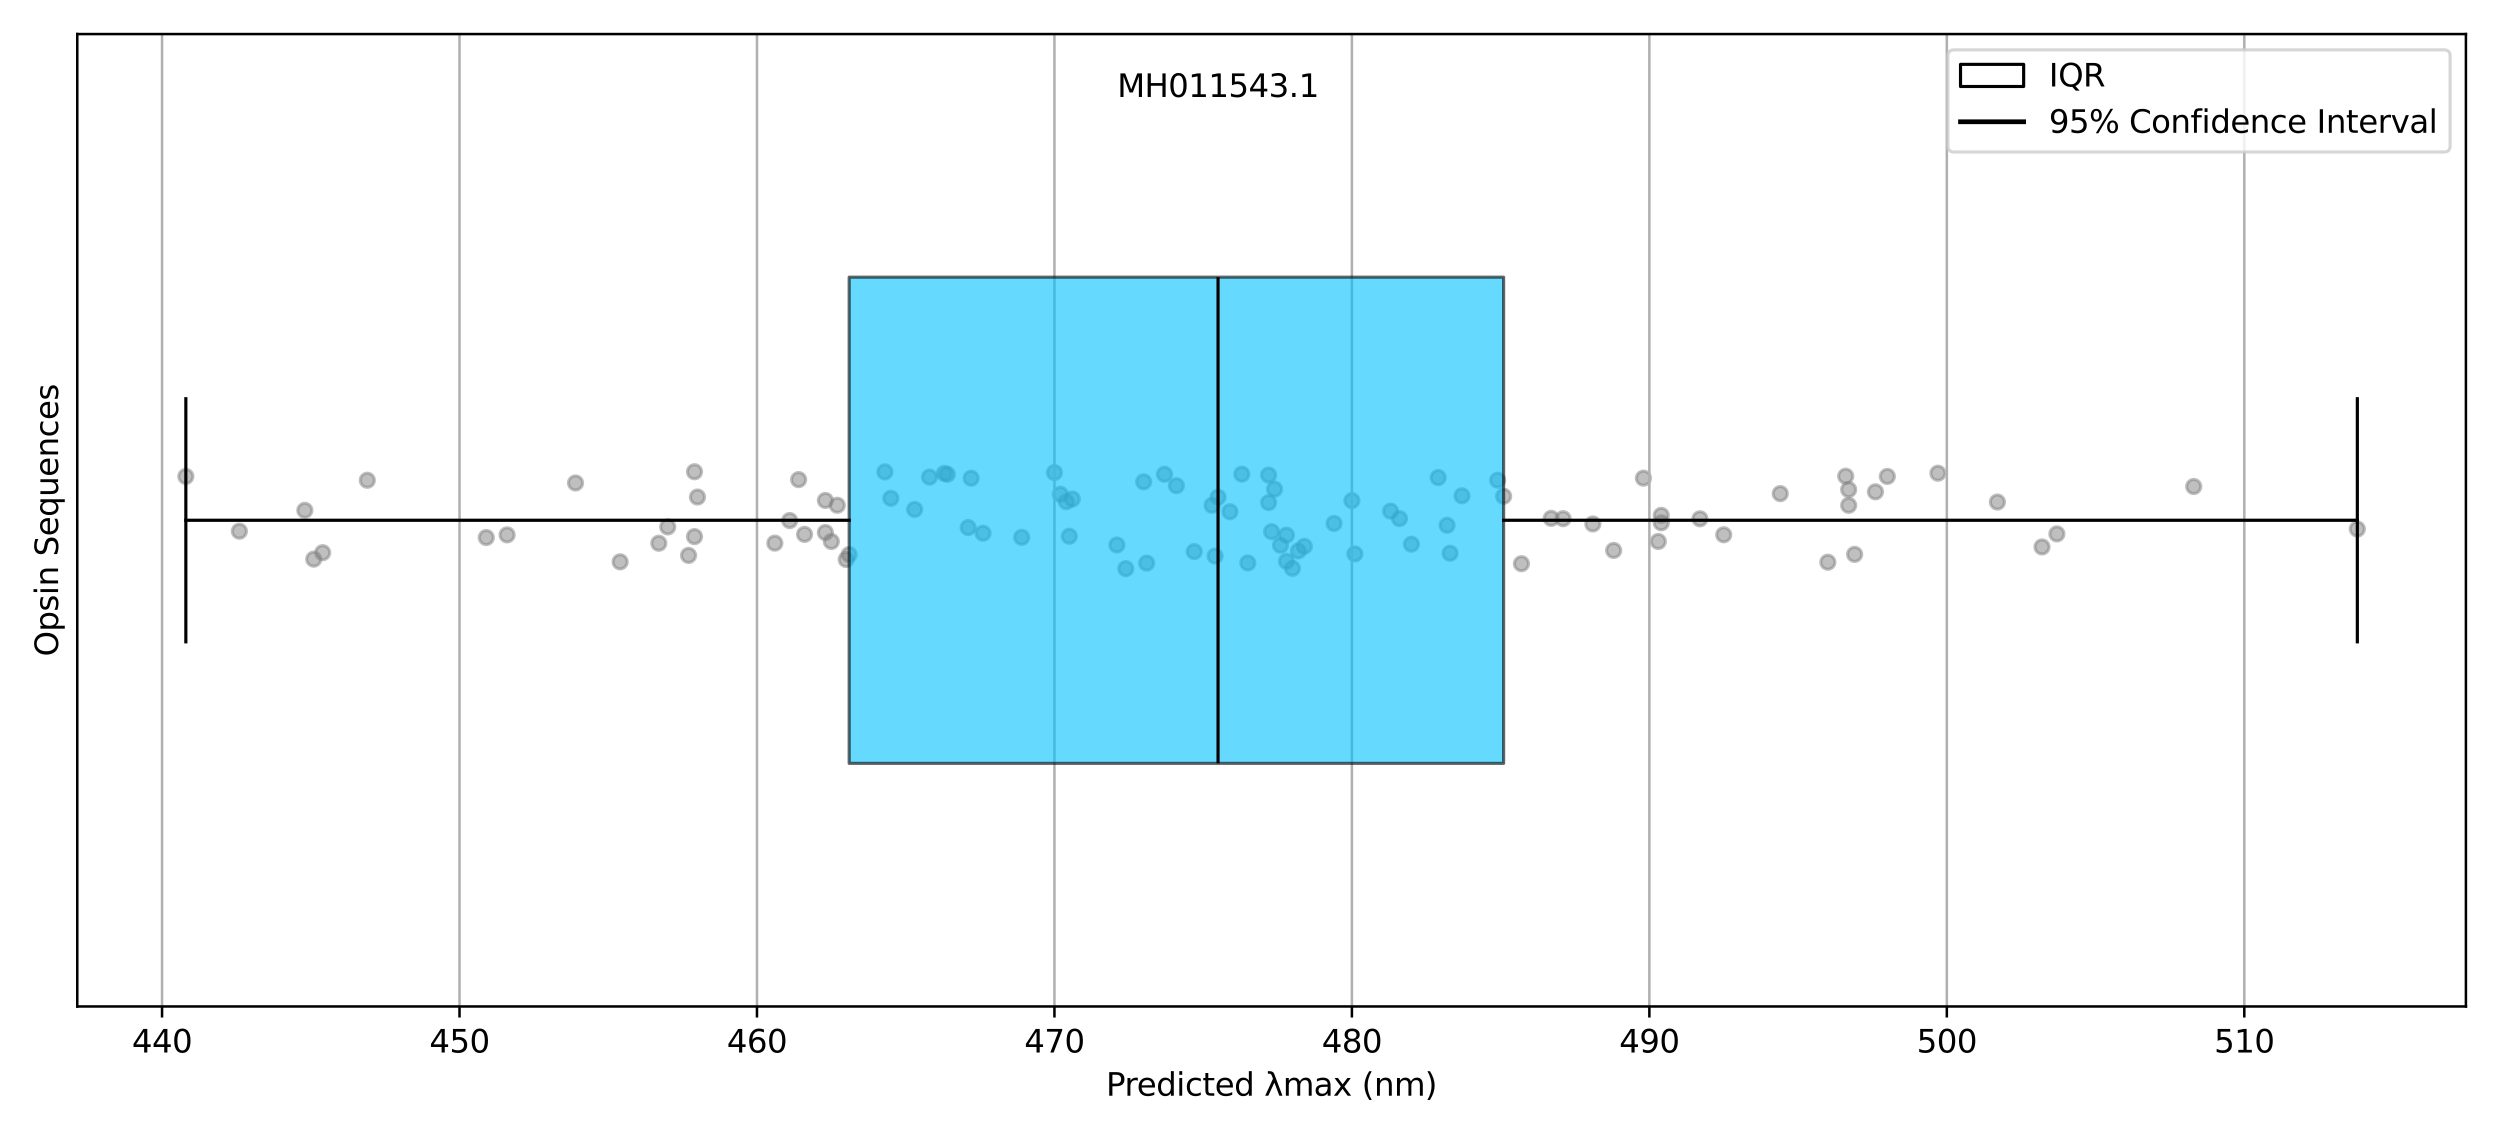 <?xml version="1.0" encoding="utf-8" standalone="no"?>
<!DOCTYPE svg PUBLIC "-//W3C//DTD SVG 1.1//EN"
  "http://www.w3.org/Graphics/SVG/1.1/DTD/svg11.dtd">
<svg xmlns:xlink="http://www.w3.org/1999/xlink" width="792pt" height="360pt" viewBox="0 0 792 360" xmlns="http://www.w3.org/2000/svg" version="1.1">
 <defs>
  <style type="text/css">*{stroke-linejoin: round; stroke-linecap: butt}</style>
 </defs>
 <g id="figure_1">
  <g id="patch_1">
   <path d="M 0 360 
L 792 360 
L 792 0 
L 0 0 
z
" style="fill: #ffffff"/>
  </g>
  <g id="axes_1">
   <g id="patch_2">
    <path d="M 24.478 318.844 
L 781.2 318.844 
L 781.2 10.8 
L 24.478 10.8 
z
" style="fill: #ffffff"/>
   </g>
   <g id="PathCollection_1">
    <defs>
     <path id="ma590e04ac0" d="M 0 2.236 
C 0.593 2.236 1.162 2 1.581 1.581 
C 2 1.162 2.236 0.593 2.236 0 
C 2.236 -0.593 2 -1.162 1.581 -1.581 
C 1.162 -2 0.593 -2.236 0 -2.236 
C -0.593 -2.236 -1.162 -2 -1.581 -1.581 
C -2 -1.162 -2.236 -0.593 -2.236 0 
C -2.236 0.593 -2 1.162 -1.581 1.581 
C -1.162 2 -0.593 2.236 0 2.236 
z
" style="stroke: #808080; stroke-opacity: 0.5"/>
    </defs>
    <g clip-path="url(#p9d8983d398)">
     <use xlink:href="#ma590e04ac0" x="280.331" y="149.494" style="fill: #808080; fill-opacity: 0.5; stroke: #808080; stroke-opacity: 0.5"/>
     <use xlink:href="#ma590e04ac0" x="307.66" y="151.499" style="fill: #808080; fill-opacity: 0.5; stroke: #808080; stroke-opacity: 0.5"/>
     <use xlink:href="#ma590e04ac0" x="263.369" y="171.543" style="fill: #808080; fill-opacity: 0.5; stroke: #808080; stroke-opacity: 0.5"/>
     <use xlink:href="#ma590e04ac0" x="491.422" y="164.208" style="fill: #808080; fill-opacity: 0.5; stroke: #808080; stroke-opacity: 0.5"/>
     <use xlink:href="#ma590e04ac0" x="694.973" y="154.125" style="fill: #808080; fill-opacity: 0.5; stroke: #808080; stroke-opacity: 0.5"/>
     <use xlink:href="#ma590e04ac0" x="196.46" y="177.987" style="fill: #808080; fill-opacity: 0.5; stroke: #808080; stroke-opacity: 0.5"/>
     <use xlink:href="#ma590e04ac0" x="579.062" y="178.11" style="fill: #808080; fill-opacity: 0.5; stroke: #808080; stroke-opacity: 0.5"/>
     <use xlink:href="#ma590e04ac0" x="220.02" y="149.449" style="fill: #808080; fill-opacity: 0.5; stroke: #808080; stroke-opacity: 0.5"/>
     <use xlink:href="#ma590e04ac0" x="334.046" y="149.706" style="fill: #808080; fill-opacity: 0.5; stroke: #808080; stroke-opacity: 0.5"/>
     <use xlink:href="#ma590e04ac0" x="474.459" y="152.131" style="fill: #808080; fill-opacity: 0.5; stroke: #808080; stroke-opacity: 0.5"/>
     <use xlink:href="#ma590e04ac0" x="440.534" y="161.926" style="fill: #808080; fill-opacity: 0.5; stroke: #808080; stroke-opacity: 0.5"/>
     <use xlink:href="#ma590e04ac0" x="563.984" y="156.375" style="fill: #808080; fill-opacity: 0.5; stroke: #808080; stroke-opacity: 0.5"/>
     <use xlink:href="#ma590e04ac0" x="429.225" y="175.477" style="fill: #808080; fill-opacity: 0.5; stroke: #808080; stroke-opacity: 0.5"/>
     <use xlink:href="#ma590e04ac0" x="265.253" y="160.066" style="fill: #808080; fill-opacity: 0.5; stroke: #808080; stroke-opacity: 0.5"/>
     <use xlink:href="#ma590e04ac0" x="651.624" y="169.142" style="fill: #808080; fill-opacity: 0.5; stroke: #808080; stroke-opacity: 0.5"/>
     <use xlink:href="#ma590e04ac0" x="587.543" y="175.618" style="fill: #808080; fill-opacity: 0.5; stroke: #808080; stroke-opacity: 0.5"/>
     <use xlink:href="#ma590e04ac0" x="407.551" y="177.827" style="fill: #808080; fill-opacity: 0.5; stroke: #808080; stroke-opacity: 0.5"/>
     <use xlink:href="#ma590e04ac0" x="268.08" y="177.251" style="fill: #808080; fill-opacity: 0.5; stroke: #808080; stroke-opacity: 0.5"/>
     <use xlink:href="#ma590e04ac0" x="463.151" y="157.072" style="fill: #808080; fill-opacity: 0.5; stroke: #808080; stroke-opacity: 0.5"/>
     <use xlink:href="#ma590e04ac0" x="254.887" y="169.291" style="fill: #808080; fill-opacity: 0.5; stroke: #808080; stroke-opacity: 0.5"/>
     <use xlink:href="#ma590e04ac0" x="401.897" y="150.499" style="fill: #808080; fill-opacity: 0.5; stroke: #808080; stroke-opacity: 0.5"/>
     <use xlink:href="#ma590e04ac0" x="585.659" y="160.083" style="fill: #808080; fill-opacity: 0.5; stroke: #808080; stroke-opacity: 0.5"/>
     <use xlink:href="#ma590e04ac0" x="411.32" y="174.538" style="fill: #808080; fill-opacity: 0.5; stroke: #808080; stroke-opacity: 0.5"/>
     <use xlink:href="#ma590e04ac0" x="218.135" y="175.953" style="fill: #808080; fill-opacity: 0.5; stroke: #808080; stroke-opacity: 0.5"/>
     <use xlink:href="#ma590e04ac0" x="407.551" y="169.549" style="fill: #808080; fill-opacity: 0.5; stroke: #808080; stroke-opacity: 0.5"/>
     <use xlink:href="#ma590e04ac0" x="306.717" y="167.12" style="fill: #808080; fill-opacity: 0.5; stroke: #808080; stroke-opacity: 0.5"/>
     <use xlink:href="#ma590e04ac0" x="160.65" y="169.44" style="fill: #808080; fill-opacity: 0.5; stroke: #808080; stroke-opacity: 0.5"/>
     <use xlink:href="#ma590e04ac0" x="282.216" y="157.854" style="fill: #808080; fill-opacity: 0.5; stroke: #808080; stroke-opacity: 0.5"/>
     <use xlink:href="#ma590e04ac0" x="476.344" y="157.209" style="fill: #808080; fill-opacity: 0.5; stroke: #808080; stroke-opacity: 0.5"/>
     <use xlink:href="#ma590e04ac0" x="261.484" y="168.703" style="fill: #808080; fill-opacity: 0.5; stroke: #808080; stroke-opacity: 0.5"/>
     <use xlink:href="#ma590e04ac0" x="323.68" y="170.226" style="fill: #808080; fill-opacity: 0.5; stroke: #808080; stroke-opacity: 0.5"/>
     <use xlink:href="#ma590e04ac0" x="102.224" y="175.091" style="fill: #808080; fill-opacity: 0.5; stroke: #808080; stroke-opacity: 0.5"/>
     <use xlink:href="#ma590e04ac0" x="402.839" y="168.429" style="fill: #808080; fill-opacity: 0.5; stroke: #808080; stroke-opacity: 0.5"/>
     <use xlink:href="#ma590e04ac0" x="504.615" y="165.988" style="fill: #808080; fill-opacity: 0.5; stroke: #808080; stroke-opacity: 0.5"/>
     <use xlink:href="#ma590e04ac0" x="495.191" y="164.316" style="fill: #808080; fill-opacity: 0.5; stroke: #808080; stroke-opacity: 0.5"/>
     <use xlink:href="#ma590e04ac0" x="385.876" y="157.504" style="fill: #808080; fill-opacity: 0.5; stroke: #808080; stroke-opacity: 0.5"/>
     <use xlink:href="#ma590e04ac0" x="632.777" y="159.045" style="fill: #808080; fill-opacity: 0.5; stroke: #808080; stroke-opacity: 0.5"/>
     <use xlink:href="#ma590e04ac0" x="75.837" y="168.287" style="fill: #808080; fill-opacity: 0.5; stroke: #808080; stroke-opacity: 0.5"/>
     <use xlink:href="#ma590e04ac0" x="594.14" y="155.807" style="fill: #808080; fill-opacity: 0.5; stroke: #808080; stroke-opacity: 0.5"/>
     <use xlink:href="#ma590e04ac0" x="459.381" y="175.269" style="fill: #808080; fill-opacity: 0.5; stroke: #808080; stroke-opacity: 0.5"/>
     <use xlink:href="#ma590e04ac0" x="339.7" y="158.082" style="fill: #808080; fill-opacity: 0.5; stroke: #808080; stroke-opacity: 0.5"/>
     <use xlink:href="#ma590e04ac0" x="250.175" y="164.904" style="fill: #808080; fill-opacity: 0.5; stroke: #808080; stroke-opacity: 0.5"/>
     <use xlink:href="#ma590e04ac0" x="220.02" y="169.997" style="fill: #808080; fill-opacity: 0.5; stroke: #808080; stroke-opacity: 0.5"/>
     <use xlink:href="#ma590e04ac0" x="378.337" y="174.74" style="fill: #808080; fill-opacity: 0.5; stroke: #808080; stroke-opacity: 0.5"/>
     <use xlink:href="#ma590e04ac0" x="383.992" y="160.083" style="fill: #808080; fill-opacity: 0.5; stroke: #808080; stroke-opacity: 0.5"/>
     <use xlink:href="#ma590e04ac0" x="584.716" y="150.855" style="fill: #808080; fill-opacity: 0.5; stroke: #808080; stroke-opacity: 0.5"/>
     <use xlink:href="#ma590e04ac0" x="646.912" y="173.273" style="fill: #808080; fill-opacity: 0.5; stroke: #808080; stroke-opacity: 0.5"/>
     <use xlink:href="#ma590e04ac0" x="300.121" y="150.264" style="fill: #808080; fill-opacity: 0.5; stroke: #808080; stroke-opacity: 0.5"/>
     <use xlink:href="#ma590e04ac0" x="395.3" y="178.336" style="fill: #808080; fill-opacity: 0.5; stroke: #808080; stroke-opacity: 0.5"/>
     <use xlink:href="#ma590e04ac0" x="116.359" y="152.148" style="fill: #808080; fill-opacity: 0.5; stroke: #808080; stroke-opacity: 0.5"/>
     <use xlink:href="#ma590e04ac0" x="455.612" y="151.284" style="fill: #808080; fill-opacity: 0.5; stroke: #808080; stroke-opacity: 0.5"/>
     <use xlink:href="#ma590e04ac0" x="443.361" y="164.287" style="fill: #808080; fill-opacity: 0.5; stroke: #808080; stroke-opacity: 0.5"/>
     <use xlink:href="#ma590e04ac0" x="353.836" y="172.652" style="fill: #808080; fill-opacity: 0.5; stroke: #808080; stroke-opacity: 0.5"/>
     <use xlink:href="#ma590e04ac0" x="481.998" y="178.579" style="fill: #808080; fill-opacity: 0.5; stroke: #808080; stroke-opacity: 0.5"/>
     <use xlink:href="#ma590e04ac0" x="401.897" y="159.214" style="fill: #808080; fill-opacity: 0.5; stroke: #808080; stroke-opacity: 0.5"/>
     <use xlink:href="#ma590e04ac0" x="405.666" y="172.743" style="fill: #808080; fill-opacity: 0.5; stroke: #808080; stroke-opacity: 0.5"/>
     <use xlink:href="#ma590e04ac0" x="538.54" y="164.347" style="fill: #808080; fill-opacity: 0.5; stroke: #808080; stroke-opacity: 0.5"/>
     <use xlink:href="#ma590e04ac0" x="311.429" y="168.923" style="fill: #808080; fill-opacity: 0.5; stroke: #808080; stroke-opacity: 0.5"/>
     <use xlink:href="#ma590e04ac0" x="393.415" y="150.216" style="fill: #808080; fill-opacity: 0.5; stroke: #808080; stroke-opacity: 0.5"/>
     <use xlink:href="#ma590e04ac0" x="182.325" y="153.005" style="fill: #808080; fill-opacity: 0.5; stroke: #808080; stroke-opacity: 0.5"/>
     <use xlink:href="#ma590e04ac0" x="372.683" y="153.859" style="fill: #808080; fill-opacity: 0.5; stroke: #808080; stroke-opacity: 0.5"/>
     <use xlink:href="#ma590e04ac0" x="389.646" y="162.114" style="fill: #808080; fill-opacity: 0.5; stroke: #808080; stroke-opacity: 0.5"/>
     <use xlink:href="#ma590e04ac0" x="526.289" y="163.268" style="fill: #808080; fill-opacity: 0.5; stroke: #808080; stroke-opacity: 0.5"/>
     <use xlink:href="#ma590e04ac0" x="154.054" y="170.295" style="fill: #808080; fill-opacity: 0.5; stroke: #808080; stroke-opacity: 0.5"/>
     <use xlink:href="#ma590e04ac0" x="99.396" y="177.139" style="fill: #808080; fill-opacity: 0.5; stroke: #808080; stroke-opacity: 0.5"/>
     <use xlink:href="#ma590e04ac0" x="356.663" y="180.144" style="fill: #808080; fill-opacity: 0.5; stroke: #808080; stroke-opacity: 0.5"/>
     <use xlink:href="#ma590e04ac0" x="520.635" y="151.483" style="fill: #808080; fill-opacity: 0.5; stroke: #808080; stroke-opacity: 0.5"/>
     <use xlink:href="#ma590e04ac0" x="211.538" y="166.921" style="fill: #808080; fill-opacity: 0.5; stroke: #808080; stroke-opacity: 0.5"/>
     <use xlink:href="#ma590e04ac0" x="58.875" y="150.929" style="fill: #808080; fill-opacity: 0.5; stroke: #808080; stroke-opacity: 0.5"/>
     <use xlink:href="#ma590e04ac0" x="289.755" y="161.389" style="fill: #808080; fill-opacity: 0.5; stroke: #808080; stroke-opacity: 0.5"/>
     <use xlink:href="#ma590e04ac0" x="338.758" y="169.884" style="fill: #808080; fill-opacity: 0.5; stroke: #808080; stroke-opacity: 0.5"/>
     <use xlink:href="#ma590e04ac0" x="362.317" y="152.639" style="fill: #808080; fill-opacity: 0.5; stroke: #808080; stroke-opacity: 0.5"/>
     <use xlink:href="#ma590e04ac0" x="245.464" y="172.064" style="fill: #808080; fill-opacity: 0.5; stroke: #808080; stroke-opacity: 0.5"/>
     <use xlink:href="#ma590e04ac0" x="422.629" y="165.824" style="fill: #808080; fill-opacity: 0.5; stroke: #808080; stroke-opacity: 0.5"/>
     <use xlink:href="#ma590e04ac0" x="96.569" y="161.677" style="fill: #808080; fill-opacity: 0.5; stroke: #808080; stroke-opacity: 0.5"/>
     <use xlink:href="#ma590e04ac0" x="597.909" y="150.928" style="fill: #808080; fill-opacity: 0.5; stroke: #808080; stroke-opacity: 0.5"/>
     <use xlink:href="#ma590e04ac0" x="363.26" y="178.391" style="fill: #808080; fill-opacity: 0.5; stroke: #808080; stroke-opacity: 0.5"/>
     <use xlink:href="#ma590e04ac0" x="746.804" y="167.591" style="fill: #808080; fill-opacity: 0.5; stroke: #808080; stroke-opacity: 0.5"/>
     <use xlink:href="#ma590e04ac0" x="428.283" y="158.592" style="fill: #808080; fill-opacity: 0.5; stroke: #808080; stroke-opacity: 0.5"/>
     <use xlink:href="#ma590e04ac0" x="458.439" y="166.408" style="fill: #808080; fill-opacity: 0.5; stroke: #808080; stroke-opacity: 0.5"/>
     <use xlink:href="#ma590e04ac0" x="526.289" y="165.61" style="fill: #808080; fill-opacity: 0.5; stroke: #808080; stroke-opacity: 0.5"/>
     <use xlink:href="#ma590e04ac0" x="299.179" y="149.964" style="fill: #808080; fill-opacity: 0.5; stroke: #808080; stroke-opacity: 0.5"/>
     <use xlink:href="#ma590e04ac0" x="413.205" y="173.096" style="fill: #808080; fill-opacity: 0.5; stroke: #808080; stroke-opacity: 0.5"/>
     <use xlink:href="#ma590e04ac0" x="511.211" y="174.38" style="fill: #808080; fill-opacity: 0.5; stroke: #808080; stroke-opacity: 0.5"/>
     <use xlink:href="#ma590e04ac0" x="613.93" y="149.919" style="fill: #808080; fill-opacity: 0.5; stroke: #808080; stroke-opacity: 0.5"/>
     <use xlink:href="#ma590e04ac0" x="261.484" y="158.543" style="fill: #808080; fill-opacity: 0.5; stroke: #808080; stroke-opacity: 0.5"/>
     <use xlink:href="#ma590e04ac0" x="208.711" y="172.101" style="fill: #808080; fill-opacity: 0.5; stroke: #808080; stroke-opacity: 0.5"/>
     <use xlink:href="#ma590e04ac0" x="447.13" y="172.4" style="fill: #808080; fill-opacity: 0.5; stroke: #808080; stroke-opacity: 0.5"/>
     <use xlink:href="#ma590e04ac0" x="368.914" y="150.235" style="fill: #808080; fill-opacity: 0.5; stroke: #808080; stroke-opacity: 0.5"/>
     <use xlink:href="#ma590e04ac0" x="335.931" y="156.589" style="fill: #808080; fill-opacity: 0.5; stroke: #808080; stroke-opacity: 0.5"/>
     <use xlink:href="#ma590e04ac0" x="546.079" y="169.414" style="fill: #808080; fill-opacity: 0.5; stroke: #808080; stroke-opacity: 0.5"/>
     <use xlink:href="#ma590e04ac0" x="337.816" y="158.941" style="fill: #808080; fill-opacity: 0.5; stroke: #808080; stroke-opacity: 0.5"/>
     <use xlink:href="#ma590e04ac0" x="403.781" y="154.954" style="fill: #808080; fill-opacity: 0.5; stroke: #808080; stroke-opacity: 0.5"/>
     <use xlink:href="#ma590e04ac0" x="253.002" y="151.939" style="fill: #808080; fill-opacity: 0.5; stroke: #808080; stroke-opacity: 0.5"/>
     <use xlink:href="#ma590e04ac0" x="269.023" y="175.692" style="fill: #808080; fill-opacity: 0.5; stroke: #808080; stroke-opacity: 0.5"/>
     <use xlink:href="#ma590e04ac0" x="525.347" y="171.539" style="fill: #808080; fill-opacity: 0.5; stroke: #808080; stroke-opacity: 0.5"/>
     <use xlink:href="#ma590e04ac0" x="409.436" y="180.054" style="fill: #808080; fill-opacity: 0.5; stroke: #808080; stroke-opacity: 0.5"/>
     <use xlink:href="#ma590e04ac0" x="220.962" y="157.461" style="fill: #808080; fill-opacity: 0.5; stroke: #808080; stroke-opacity: 0.5"/>
     <use xlink:href="#ma590e04ac0" x="585.659" y="155.103" style="fill: #808080; fill-opacity: 0.5; stroke: #808080; stroke-opacity: 0.5"/>
     <use xlink:href="#ma590e04ac0" x="294.467" y="151.151" style="fill: #808080; fill-opacity: 0.5; stroke: #808080; stroke-opacity: 0.5"/>
     <use xlink:href="#ma590e04ac0" x="384.934" y="176.161" style="fill: #808080; fill-opacity: 0.5; stroke: #808080; stroke-opacity: 0.5"/>
    </g>
   </g>
   <g id="matplotlib.axis_1">
    <g id="xtick_1">
     <g id="line2d_1">
      <path d="M 51.336 318.844 
L 51.336 10.8 
" clip-path="url(#p9d8983d398)" style="fill: none; stroke: #b0b0b0; stroke-width: 0.8; stroke-linecap: square"/>
     </g>
     <g id="line2d_2">
      <defs>
       <path id="md3e13b53dc" d="M 0 0 
L 0 3.5 
" style="stroke: #000000; stroke-width: 0.8"/>
      </defs>
      <g>
       <use xlink:href="#md3e13b53dc" x="51.336" y="318.844" style="stroke: #000000; stroke-width: 0.8"/>
      </g>
     </g>
     <g id="text_1">
      <!-- 440 -->
      <g transform="translate(41.792 333.442) scale(0.1 -0.1)">
       <defs>
        <path id="DejaVuSans-34" d="M 2419 4116 
L 825 1625 
L 2419 1625 
L 2419 4116 
z
M 2253 4666 
L 3047 4666 
L 3047 1625 
L 3713 1625 
L 3713 1100 
L 3047 1100 
L 3047 0 
L 2419 0 
L 2419 1100 
L 313 1100 
L 313 1709 
L 2253 4666 
z
" transform="scale(0.016)"/>
        <path id="DejaVuSans-30" d="M 2034 4250 
Q 1547 4250 1301 3770 
Q 1056 3291 1056 2328 
Q 1056 1369 1301 889 
Q 1547 409 2034 409 
Q 2525 409 2770 889 
Q 3016 1369 3016 2328 
Q 3016 3291 2770 3770 
Q 2525 4250 2034 4250 
z
M 2034 4750 
Q 2819 4750 3233 4129 
Q 3647 3509 3647 2328 
Q 3647 1150 3233 529 
Q 2819 -91 2034 -91 
Q 1250 -91 836 529 
Q 422 1150 422 2328 
Q 422 3509 836 4129 
Q 1250 4750 2034 4750 
z
" transform="scale(0.016)"/>
       </defs>
       <use xlink:href="#DejaVuSans-34"/>
       <use xlink:href="#DejaVuSans-34" x="63.623"/>
       <use xlink:href="#DejaVuSans-30" x="127.246"/>
      </g>
     </g>
    </g>
    <g id="xtick_2">
     <g id="line2d_3">
      <path d="M 145.572 318.844 
L 145.572 10.8 
" clip-path="url(#p9d8983d398)" style="fill: none; stroke: #b0b0b0; stroke-width: 0.8; stroke-linecap: square"/>
     </g>
     <g id="line2d_4">
      <g>
       <use xlink:href="#md3e13b53dc" x="145.572" y="318.844" style="stroke: #000000; stroke-width: 0.8"/>
      </g>
     </g>
     <g id="text_2">
      <!-- 450 -->
      <g transform="translate(136.029 333.442) scale(0.1 -0.1)">
       <defs>
        <path id="DejaVuSans-35" d="M 691 4666 
L 3169 4666 
L 3169 4134 
L 1269 4134 
L 1269 2991 
Q 1406 3038 1543 3061 
Q 1681 3084 1819 3084 
Q 2600 3084 3056 2656 
Q 3513 2228 3513 1497 
Q 3513 744 3044 326 
Q 2575 -91 1722 -91 
Q 1428 -91 1123 -41 
Q 819 9 494 109 
L 494 744 
Q 775 591 1075 516 
Q 1375 441 1709 441 
Q 2250 441 2565 725 
Q 2881 1009 2881 1497 
Q 2881 1984 2565 2268 
Q 2250 2553 1709 2553 
Q 1456 2553 1204 2497 
Q 953 2441 691 2322 
L 691 4666 
z
" transform="scale(0.016)"/>
       </defs>
       <use xlink:href="#DejaVuSans-34"/>
       <use xlink:href="#DejaVuSans-35" x="63.623"/>
       <use xlink:href="#DejaVuSans-30" x="127.246"/>
      </g>
     </g>
    </g>
    <g id="xtick_3">
     <g id="line2d_5">
      <path d="M 239.809 318.844 
L 239.809 10.8 
" clip-path="url(#p9d8983d398)" style="fill: none; stroke: #b0b0b0; stroke-width: 0.8; stroke-linecap: square"/>
     </g>
     <g id="line2d_6">
      <g>
       <use xlink:href="#md3e13b53dc" x="239.809" y="318.844" style="stroke: #000000; stroke-width: 0.8"/>
      </g>
     </g>
     <g id="text_3">
      <!-- 460 -->
      <g transform="translate(230.266 333.442) scale(0.1 -0.1)">
       <defs>
        <path id="DejaVuSans-36" d="M 2113 2584 
Q 1688 2584 1439 2293 
Q 1191 2003 1191 1497 
Q 1191 994 1439 701 
Q 1688 409 2113 409 
Q 2538 409 2786 701 
Q 3034 994 3034 1497 
Q 3034 2003 2786 2293 
Q 2538 2584 2113 2584 
z
M 3366 4563 
L 3366 3988 
Q 3128 4100 2886 4159 
Q 2644 4219 2406 4219 
Q 1781 4219 1451 3797 
Q 1122 3375 1075 2522 
Q 1259 2794 1537 2939 
Q 1816 3084 2150 3084 
Q 2853 3084 3261 2657 
Q 3669 2231 3669 1497 
Q 3669 778 3244 343 
Q 2819 -91 2113 -91 
Q 1303 -91 875 529 
Q 447 1150 447 2328 
Q 447 3434 972 4092 
Q 1497 4750 2381 4750 
Q 2619 4750 2861 4703 
Q 3103 4656 3366 4563 
z
" transform="scale(0.016)"/>
       </defs>
       <use xlink:href="#DejaVuSans-34"/>
       <use xlink:href="#DejaVuSans-36" x="63.623"/>
       <use xlink:href="#DejaVuSans-30" x="127.246"/>
      </g>
     </g>
    </g>
    <g id="xtick_4">
     <g id="line2d_7">
      <path d="M 334.046 318.844 
L 334.046 10.8 
" clip-path="url(#p9d8983d398)" style="fill: none; stroke: #b0b0b0; stroke-width: 0.8; stroke-linecap: square"/>
     </g>
     <g id="line2d_8">
      <g>
       <use xlink:href="#md3e13b53dc" x="334.046" y="318.844" style="stroke: #000000; stroke-width: 0.8"/>
      </g>
     </g>
     <g id="text_4">
      <!-- 470 -->
      <g transform="translate(324.502 333.442) scale(0.1 -0.1)">
       <defs>
        <path id="DejaVuSans-37" d="M 525 4666 
L 3525 4666 
L 3525 4397 
L 1831 0 
L 1172 0 
L 2766 4134 
L 525 4134 
L 525 4666 
z
" transform="scale(0.016)"/>
       </defs>
       <use xlink:href="#DejaVuSans-34"/>
       <use xlink:href="#DejaVuSans-37" x="63.623"/>
       <use xlink:href="#DejaVuSans-30" x="127.246"/>
      </g>
     </g>
    </g>
    <g id="xtick_5">
     <g id="line2d_9">
      <path d="M 428.283 318.844 
L 428.283 10.8 
" clip-path="url(#p9d8983d398)" style="fill: none; stroke: #b0b0b0; stroke-width: 0.8; stroke-linecap: square"/>
     </g>
     <g id="line2d_10">
      <g>
       <use xlink:href="#md3e13b53dc" x="428.283" y="318.844" style="stroke: #000000; stroke-width: 0.8"/>
      </g>
     </g>
     <g id="text_5">
      <!-- 480 -->
      <g transform="translate(418.739 333.442) scale(0.1 -0.1)">
       <defs>
        <path id="DejaVuSans-38" d="M 2034 2216 
Q 1584 2216 1326 1975 
Q 1069 1734 1069 1313 
Q 1069 891 1326 650 
Q 1584 409 2034 409 
Q 2484 409 2743 651 
Q 3003 894 3003 1313 
Q 3003 1734 2745 1975 
Q 2488 2216 2034 2216 
z
M 1403 2484 
Q 997 2584 770 2862 
Q 544 3141 544 3541 
Q 544 4100 942 4425 
Q 1341 4750 2034 4750 
Q 2731 4750 3128 4425 
Q 3525 4100 3525 3541 
Q 3525 3141 3298 2862 
Q 3072 2584 2669 2484 
Q 3125 2378 3379 2068 
Q 3634 1759 3634 1313 
Q 3634 634 3220 271 
Q 2806 -91 2034 -91 
Q 1263 -91 848 271 
Q 434 634 434 1313 
Q 434 1759 690 2068 
Q 947 2378 1403 2484 
z
M 1172 3481 
Q 1172 3119 1398 2916 
Q 1625 2713 2034 2713 
Q 2441 2713 2670 2916 
Q 2900 3119 2900 3481 
Q 2900 3844 2670 4047 
Q 2441 4250 2034 4250 
Q 1625 4250 1398 4047 
Q 1172 3844 1172 3481 
z
" transform="scale(0.016)"/>
       </defs>
       <use xlink:href="#DejaVuSans-34"/>
       <use xlink:href="#DejaVuSans-38" x="63.623"/>
       <use xlink:href="#DejaVuSans-30" x="127.246"/>
      </g>
     </g>
    </g>
    <g id="xtick_6">
     <g id="line2d_11">
      <path d="M 522.52 318.844 
L 522.52 10.8 
" clip-path="url(#p9d8983d398)" style="fill: none; stroke: #b0b0b0; stroke-width: 0.8; stroke-linecap: square"/>
     </g>
     <g id="line2d_12">
      <g>
       <use xlink:href="#md3e13b53dc" x="522.52" y="318.844" style="stroke: #000000; stroke-width: 0.8"/>
      </g>
     </g>
     <g id="text_6">
      <!-- 490 -->
      <g transform="translate(512.976 333.442) scale(0.1 -0.1)">
       <defs>
        <path id="DejaVuSans-39" d="M 703 97 
L 703 672 
Q 941 559 1184 500 
Q 1428 441 1663 441 
Q 2288 441 2617 861 
Q 2947 1281 2994 2138 
Q 2813 1869 2534 1725 
Q 2256 1581 1919 1581 
Q 1219 1581 811 2004 
Q 403 2428 403 3163 
Q 403 3881 828 4315 
Q 1253 4750 1959 4750 
Q 2769 4750 3195 4129 
Q 3622 3509 3622 2328 
Q 3622 1225 3098 567 
Q 2575 -91 1691 -91 
Q 1453 -91 1209 -44 
Q 966 3 703 97 
z
M 1959 2075 
Q 2384 2075 2632 2365 
Q 2881 2656 2881 3163 
Q 2881 3666 2632 3958 
Q 2384 4250 1959 4250 
Q 1534 4250 1286 3958 
Q 1038 3666 1038 3163 
Q 1038 2656 1286 2365 
Q 1534 2075 1959 2075 
z
" transform="scale(0.016)"/>
       </defs>
       <use xlink:href="#DejaVuSans-34"/>
       <use xlink:href="#DejaVuSans-39" x="63.623"/>
       <use xlink:href="#DejaVuSans-30" x="127.246"/>
      </g>
     </g>
    </g>
    <g id="xtick_7">
     <g id="line2d_13">
      <path d="M 616.757 318.844 
L 616.757 10.8 
" clip-path="url(#p9d8983d398)" style="fill: none; stroke: #b0b0b0; stroke-width: 0.8; stroke-linecap: square"/>
     </g>
     <g id="line2d_14">
      <g>
       <use xlink:href="#md3e13b53dc" x="616.757" y="318.844" style="stroke: #000000; stroke-width: 0.8"/>
      </g>
     </g>
     <g id="text_7">
      <!-- 500 -->
      <g transform="translate(607.213 333.442) scale(0.1 -0.1)">
       <use xlink:href="#DejaVuSans-35"/>
       <use xlink:href="#DejaVuSans-30" x="63.623"/>
       <use xlink:href="#DejaVuSans-30" x="127.246"/>
      </g>
     </g>
    </g>
    <g id="xtick_8">
     <g id="line2d_15">
      <path d="M 710.994 318.844 
L 710.994 10.8 
" clip-path="url(#p9d8983d398)" style="fill: none; stroke: #b0b0b0; stroke-width: 0.8; stroke-linecap: square"/>
     </g>
     <g id="line2d_16">
      <g>
       <use xlink:href="#md3e13b53dc" x="710.994" y="318.844" style="stroke: #000000; stroke-width: 0.8"/>
      </g>
     </g>
     <g id="text_8">
      <!-- 510 -->
      <g transform="translate(701.45 333.442) scale(0.1 -0.1)">
       <defs>
        <path id="DejaVuSans-31" d="M 794 531 
L 1825 531 
L 1825 4091 
L 703 3866 
L 703 4441 
L 1819 4666 
L 2450 4666 
L 2450 531 
L 3481 531 
L 3481 0 
L 794 0 
L 794 531 
z
" transform="scale(0.016)"/>
       </defs>
       <use xlink:href="#DejaVuSans-35"/>
       <use xlink:href="#DejaVuSans-31" x="63.623"/>
       <use xlink:href="#DejaVuSans-30" x="127.246"/>
      </g>
     </g>
    </g>
    <g id="text_9">
     <!-- Predicted λmax (nm) -->
     <g transform="translate(350.397 347.12) scale(0.1 -0.1)">
      <defs>
       <path id="DejaVuSans-50" d="M 1259 4147 
L 1259 2394 
L 2053 2394 
Q 2494 2394 2734 2622 
Q 2975 2850 2975 3272 
Q 2975 3691 2734 3919 
Q 2494 4147 2053 4147 
L 1259 4147 
z
M 628 4666 
L 2053 4666 
Q 2838 4666 3239 4311 
Q 3641 3956 3641 3272 
Q 3641 2581 3239 2228 
Q 2838 1875 2053 1875 
L 1259 1875 
L 1259 0 
L 628 0 
L 628 4666 
z
" transform="scale(0.016)"/>
       <path id="DejaVuSans-72" d="M 2631 2963 
Q 2534 3019 2420 3045 
Q 2306 3072 2169 3072 
Q 1681 3072 1420 2755 
Q 1159 2438 1159 1844 
L 1159 0 
L 581 0 
L 581 3500 
L 1159 3500 
L 1159 2956 
Q 1341 3275 1631 3429 
Q 1922 3584 2338 3584 
Q 2397 3584 2469 3576 
Q 2541 3569 2628 3553 
L 2631 2963 
z
" transform="scale(0.016)"/>
       <path id="DejaVuSans-65" d="M 3597 1894 
L 3597 1613 
L 953 1613 
Q 991 1019 1311 708 
Q 1631 397 2203 397 
Q 2534 397 2845 478 
Q 3156 559 3463 722 
L 3463 178 
Q 3153 47 2828 -22 
Q 2503 -91 2169 -91 
Q 1331 -91 842 396 
Q 353 884 353 1716 
Q 353 2575 817 3079 
Q 1281 3584 2069 3584 
Q 2775 3584 3186 3129 
Q 3597 2675 3597 1894 
z
M 3022 2063 
Q 3016 2534 2758 2815 
Q 2500 3097 2075 3097 
Q 1594 3097 1305 2825 
Q 1016 2553 972 2059 
L 3022 2063 
z
" transform="scale(0.016)"/>
       <path id="DejaVuSans-64" d="M 2906 2969 
L 2906 4863 
L 3481 4863 
L 3481 0 
L 2906 0 
L 2906 525 
Q 2725 213 2448 61 
Q 2172 -91 1784 -91 
Q 1150 -91 751 415 
Q 353 922 353 1747 
Q 353 2572 751 3078 
Q 1150 3584 1784 3584 
Q 2172 3584 2448 3432 
Q 2725 3281 2906 2969 
z
M 947 1747 
Q 947 1113 1208 752 
Q 1469 391 1925 391 
Q 2381 391 2643 752 
Q 2906 1113 2906 1747 
Q 2906 2381 2643 2742 
Q 2381 3103 1925 3103 
Q 1469 3103 1208 2742 
Q 947 2381 947 1747 
z
" transform="scale(0.016)"/>
       <path id="DejaVuSans-69" d="M 603 3500 
L 1178 3500 
L 1178 0 
L 603 0 
L 603 3500 
z
M 603 4863 
L 1178 4863 
L 1178 4134 
L 603 4134 
L 603 4863 
z
" transform="scale(0.016)"/>
       <path id="DejaVuSans-63" d="M 3122 3366 
L 3122 2828 
Q 2878 2963 2633 3030 
Q 2388 3097 2138 3097 
Q 1578 3097 1268 2742 
Q 959 2388 959 1747 
Q 959 1106 1268 751 
Q 1578 397 2138 397 
Q 2388 397 2633 464 
Q 2878 531 3122 666 
L 3122 134 
Q 2881 22 2623 -34 
Q 2366 -91 2075 -91 
Q 1284 -91 818 406 
Q 353 903 353 1747 
Q 353 2603 823 3093 
Q 1294 3584 2113 3584 
Q 2378 3584 2631 3529 
Q 2884 3475 3122 3366 
z
" transform="scale(0.016)"/>
       <path id="DejaVuSans-74" d="M 1172 4494 
L 1172 3500 
L 2356 3500 
L 2356 3053 
L 1172 3053 
L 1172 1153 
Q 1172 725 1289 603 
Q 1406 481 1766 481 
L 2356 481 
L 2356 0 
L 1766 0 
Q 1100 0 847 248 
Q 594 497 594 1153 
L 594 3053 
L 172 3053 
L 172 3500 
L 594 3500 
L 594 4494 
L 1172 4494 
z
" transform="scale(0.016)"/>
       <path id="DejaVuSans-20" transform="scale(0.016)"/>
       <path id="DejaVuSans-3bb" d="M 1981 4316 
L 3597 0 
L 2988 0 
L 2006 2588 
L 800 0 
L 191 0 
L 1725 3356 
L 1494 3975 
Q 1347 4369 1013 4369 
L 713 4369 
L 713 4863 
L 1078 4856 
Q 1784 4847 1981 4316 
z
" transform="scale(0.016)"/>
       <path id="DejaVuSans-6d" d="M 3328 2828 
Q 3544 3216 3844 3400 
Q 4144 3584 4550 3584 
Q 5097 3584 5394 3201 
Q 5691 2819 5691 2113 
L 5691 0 
L 5113 0 
L 5113 2094 
Q 5113 2597 4934 2840 
Q 4756 3084 4391 3084 
Q 3944 3084 3684 2787 
Q 3425 2491 3425 1978 
L 3425 0 
L 2847 0 
L 2847 2094 
Q 2847 2600 2669 2842 
Q 2491 3084 2119 3084 
Q 1678 3084 1418 2786 
Q 1159 2488 1159 1978 
L 1159 0 
L 581 0 
L 581 3500 
L 1159 3500 
L 1159 2956 
Q 1356 3278 1631 3431 
Q 1906 3584 2284 3584 
Q 2666 3584 2933 3390 
Q 3200 3197 3328 2828 
z
" transform="scale(0.016)"/>
       <path id="DejaVuSans-61" d="M 2194 1759 
Q 1497 1759 1228 1600 
Q 959 1441 959 1056 
Q 959 750 1161 570 
Q 1363 391 1709 391 
Q 2188 391 2477 730 
Q 2766 1069 2766 1631 
L 2766 1759 
L 2194 1759 
z
M 3341 1997 
L 3341 0 
L 2766 0 
L 2766 531 
Q 2569 213 2275 61 
Q 1981 -91 1556 -91 
Q 1019 -91 701 211 
Q 384 513 384 1019 
Q 384 1609 779 1909 
Q 1175 2209 1959 2209 
L 2766 2209 
L 2766 2266 
Q 2766 2663 2505 2880 
Q 2244 3097 1772 3097 
Q 1472 3097 1187 3025 
Q 903 2953 641 2809 
L 641 3341 
Q 956 3463 1253 3523 
Q 1550 3584 1831 3584 
Q 2591 3584 2966 3190 
Q 3341 2797 3341 1997 
z
" transform="scale(0.016)"/>
       <path id="DejaVuSans-78" d="M 3513 3500 
L 2247 1797 
L 3578 0 
L 2900 0 
L 1881 1375 
L 863 0 
L 184 0 
L 1544 1831 
L 300 3500 
L 978 3500 
L 1906 2253 
L 2834 3500 
L 3513 3500 
z
" transform="scale(0.016)"/>
       <path id="DejaVuSans-28" d="M 1984 4856 
Q 1566 4138 1362 3434 
Q 1159 2731 1159 2009 
Q 1159 1288 1364 580 
Q 1569 -128 1984 -844 
L 1484 -844 
Q 1016 -109 783 600 
Q 550 1309 550 2009 
Q 550 2706 781 3412 
Q 1013 4119 1484 4856 
L 1984 4856 
z
" transform="scale(0.016)"/>
       <path id="DejaVuSans-6e" d="M 3513 2113 
L 3513 0 
L 2938 0 
L 2938 2094 
Q 2938 2591 2744 2837 
Q 2550 3084 2163 3084 
Q 1697 3084 1428 2787 
Q 1159 2491 1159 1978 
L 1159 0 
L 581 0 
L 581 3500 
L 1159 3500 
L 1159 2956 
Q 1366 3272 1645 3428 
Q 1925 3584 2291 3584 
Q 2894 3584 3203 3211 
Q 3513 2838 3513 2113 
z
" transform="scale(0.016)"/>
       <path id="DejaVuSans-29" d="M 513 4856 
L 1013 4856 
Q 1481 4119 1714 3412 
Q 1947 2706 1947 2009 
Q 1947 1309 1714 600 
Q 1481 -109 1013 -844 
L 513 -844 
Q 928 -128 1133 580 
Q 1338 1288 1338 2009 
Q 1338 2731 1133 3434 
Q 928 4138 513 4856 
z
" transform="scale(0.016)"/>
      </defs>
      <use xlink:href="#DejaVuSans-50"/>
      <use xlink:href="#DejaVuSans-72" x="58.553"/>
      <use xlink:href="#DejaVuSans-65" x="97.416"/>
      <use xlink:href="#DejaVuSans-64" x="158.939"/>
      <use xlink:href="#DejaVuSans-69" x="222.416"/>
      <use xlink:href="#DejaVuSans-63" x="250.199"/>
      <use xlink:href="#DejaVuSans-74" x="305.18"/>
      <use xlink:href="#DejaVuSans-65" x="344.389"/>
      <use xlink:href="#DejaVuSans-64" x="405.912"/>
      <use xlink:href="#DejaVuSans-20" x="469.389"/>
      <use xlink:href="#DejaVuSans-3bb" x="501.176"/>
      <use xlink:href="#DejaVuSans-6d" x="560.355"/>
      <use xlink:href="#DejaVuSans-61" x="657.768"/>
      <use xlink:href="#DejaVuSans-78" x="719.047"/>
      <use xlink:href="#DejaVuSans-20" x="778.227"/>
      <use xlink:href="#DejaVuSans-28" x="810.014"/>
      <use xlink:href="#DejaVuSans-6e" x="849.027"/>
      <use xlink:href="#DejaVuSans-6d" x="912.406"/>
      <use xlink:href="#DejaVuSans-29" x="1009.818"/>
     </g>
    </g>
   </g>
   <g id="matplotlib.axis_2">
    <g id="text_10">
     <!-- Opsin Sequences -->
     <g transform="translate(18.398 207.953) rotate(-90) scale(0.1 -0.1)">
      <defs>
       <path id="DejaVuSans-4f" d="M 2522 4238 
Q 1834 4238 1429 3725 
Q 1025 3213 1025 2328 
Q 1025 1447 1429 934 
Q 1834 422 2522 422 
Q 3209 422 3611 934 
Q 4013 1447 4013 2328 
Q 4013 3213 3611 3725 
Q 3209 4238 2522 4238 
z
M 2522 4750 
Q 3503 4750 4090 4092 
Q 4678 3434 4678 2328 
Q 4678 1225 4090 567 
Q 3503 -91 2522 -91 
Q 1538 -91 948 565 
Q 359 1222 359 2328 
Q 359 3434 948 4092 
Q 1538 4750 2522 4750 
z
" transform="scale(0.016)"/>
       <path id="DejaVuSans-70" d="M 1159 525 
L 1159 -1331 
L 581 -1331 
L 581 3500 
L 1159 3500 
L 1159 2969 
Q 1341 3281 1617 3432 
Q 1894 3584 2278 3584 
Q 2916 3584 3314 3078 
Q 3713 2572 3713 1747 
Q 3713 922 3314 415 
Q 2916 -91 2278 -91 
Q 1894 -91 1617 61 
Q 1341 213 1159 525 
z
M 3116 1747 
Q 3116 2381 2855 2742 
Q 2594 3103 2138 3103 
Q 1681 3103 1420 2742 
Q 1159 2381 1159 1747 
Q 1159 1113 1420 752 
Q 1681 391 2138 391 
Q 2594 391 2855 752 
Q 3116 1113 3116 1747 
z
" transform="scale(0.016)"/>
       <path id="DejaVuSans-73" d="M 2834 3397 
L 2834 2853 
Q 2591 2978 2328 3040 
Q 2066 3103 1784 3103 
Q 1356 3103 1142 2972 
Q 928 2841 928 2578 
Q 928 2378 1081 2264 
Q 1234 2150 1697 2047 
L 1894 2003 
Q 2506 1872 2764 1633 
Q 3022 1394 3022 966 
Q 3022 478 2636 193 
Q 2250 -91 1575 -91 
Q 1294 -91 989 -36 
Q 684 19 347 128 
L 347 722 
Q 666 556 975 473 
Q 1284 391 1588 391 
Q 1994 391 2212 530 
Q 2431 669 2431 922 
Q 2431 1156 2273 1281 
Q 2116 1406 1581 1522 
L 1381 1569 
Q 847 1681 609 1914 
Q 372 2147 372 2553 
Q 372 3047 722 3315 
Q 1072 3584 1716 3584 
Q 2034 3584 2315 3537 
Q 2597 3491 2834 3397 
z
" transform="scale(0.016)"/>
       <path id="DejaVuSans-53" d="M 3425 4513 
L 3425 3897 
Q 3066 4069 2747 4153 
Q 2428 4238 2131 4238 
Q 1616 4238 1336 4038 
Q 1056 3838 1056 3469 
Q 1056 3159 1242 3001 
Q 1428 2844 1947 2747 
L 2328 2669 
Q 3034 2534 3370 2195 
Q 3706 1856 3706 1288 
Q 3706 609 3251 259 
Q 2797 -91 1919 -91 
Q 1588 -91 1214 -16 
Q 841 59 441 206 
L 441 856 
Q 825 641 1194 531 
Q 1563 422 1919 422 
Q 2459 422 2753 634 
Q 3047 847 3047 1241 
Q 3047 1584 2836 1778 
Q 2625 1972 2144 2069 
L 1759 2144 
Q 1053 2284 737 2584 
Q 422 2884 422 3419 
Q 422 4038 858 4394 
Q 1294 4750 2059 4750 
Q 2388 4750 2728 4690 
Q 3069 4631 3425 4513 
z
" transform="scale(0.016)"/>
       <path id="DejaVuSans-71" d="M 947 1747 
Q 947 1113 1208 752 
Q 1469 391 1925 391 
Q 2381 391 2643 752 
Q 2906 1113 2906 1747 
Q 2906 2381 2643 2742 
Q 2381 3103 1925 3103 
Q 1469 3103 1208 2742 
Q 947 2381 947 1747 
z
M 2906 525 
Q 2725 213 2448 61 
Q 2172 -91 1784 -91 
Q 1150 -91 751 415 
Q 353 922 353 1747 
Q 353 2572 751 3078 
Q 1150 3584 1784 3584 
Q 2172 3584 2448 3432 
Q 2725 3281 2906 2969 
L 2906 3500 
L 3481 3500 
L 3481 -1331 
L 2906 -1331 
L 2906 525 
z
" transform="scale(0.016)"/>
       <path id="DejaVuSans-75" d="M 544 1381 
L 544 3500 
L 1119 3500 
L 1119 1403 
Q 1119 906 1312 657 
Q 1506 409 1894 409 
Q 2359 409 2629 706 
Q 2900 1003 2900 1516 
L 2900 3500 
L 3475 3500 
L 3475 0 
L 2900 0 
L 2900 538 
Q 2691 219 2414 64 
Q 2138 -91 1772 -91 
Q 1169 -91 856 284 
Q 544 659 544 1381 
z
M 1991 3584 
L 1991 3584 
z
" transform="scale(0.016)"/>
      </defs>
      <use xlink:href="#DejaVuSans-4f"/>
      <use xlink:href="#DejaVuSans-70" x="78.711"/>
      <use xlink:href="#DejaVuSans-73" x="142.188"/>
      <use xlink:href="#DejaVuSans-69" x="194.287"/>
      <use xlink:href="#DejaVuSans-6e" x="222.07"/>
      <use xlink:href="#DejaVuSans-20" x="285.449"/>
      <use xlink:href="#DejaVuSans-53" x="317.236"/>
      <use xlink:href="#DejaVuSans-65" x="380.713"/>
      <use xlink:href="#DejaVuSans-71" x="442.236"/>
      <use xlink:href="#DejaVuSans-75" x="505.713"/>
      <use xlink:href="#DejaVuSans-65" x="569.092"/>
      <use xlink:href="#DejaVuSans-6e" x="630.615"/>
      <use xlink:href="#DejaVuSans-63" x="693.994"/>
      <use xlink:href="#DejaVuSans-65" x="748.975"/>
      <use xlink:href="#DejaVuSans-73" x="810.498"/>
     </g>
    </g>
   </g>
   <g id="patch_3">
    <path d="M 269.023 241.833 
L 269.023 87.811 
L 476.344 87.811 
L 476.344 241.833 
L 269.023 241.833 
z
" clip-path="url(#p9d8983d398)" style="fill: #00c0ff; opacity: 0.6; stroke: #000000; stroke-linejoin: miter"/>
   </g>
   <g id="line2d_17">
    <path d="M 269.023 164.822 
L 58.875 164.822 
" clip-path="url(#p9d8983d398)" style="fill: none; stroke: #000000; stroke-linecap: square"/>
   </g>
   <g id="line2d_18">
    <path d="M 476.344 164.822 
L 746.804 164.822 
" clip-path="url(#p9d8983d398)" style="fill: none; stroke: #000000; stroke-linecap: square"/>
   </g>
   <g id="line2d_19">
    <path d="M 58.875 203.327 
L 58.875 126.316 
" clip-path="url(#p9d8983d398)" style="fill: none; stroke: #000000; stroke-linecap: square"/>
   </g>
   <g id="line2d_20">
    <path d="M 746.804 203.327 
L 746.804 126.316 
" clip-path="url(#p9d8983d398)" style="fill: none; stroke: #000000; stroke-linecap: square"/>
   </g>
   <g id="line2d_21">
    <path clip-path="url(#p9d8983d398)" style="fill: none; stroke-dasharray: 5.55,2.4; stroke-dashoffset: 0; stroke: #0000ff; stroke-width: 1.5"/>
   </g>
   <g id="line2d_22">
    <path d="M 385.876 241.833 
L 385.876 87.811 
" clip-path="url(#p9d8983d398)" style="fill: none; stroke: #000000"/>
   </g>
   <g id="patch_4">
    <path d="M 24.478 318.844 
L 24.478 10.8 
" style="fill: none; stroke: #000000; stroke-width: 0.8; stroke-linejoin: miter; stroke-linecap: square"/>
   </g>
   <g id="patch_5">
    <path d="M 781.2 318.844 
L 781.2 10.8 
" style="fill: none; stroke: #000000; stroke-width: 0.8; stroke-linejoin: miter; stroke-linecap: square"/>
   </g>
   <g id="patch_6">
    <path d="M 24.478 318.844 
L 781.2 318.844 
" style="fill: none; stroke: #000000; stroke-width: 0.8; stroke-linejoin: miter; stroke-linecap: square"/>
   </g>
   <g id="patch_7">
    <path d="M 24.478 10.8 
L 781.2 10.8 
" style="fill: none; stroke: #000000; stroke-width: 0.8; stroke-linejoin: miter; stroke-linecap: square"/>
   </g>
   <g id="text_11">
    <!-- MH011543.1 -->
    <g transform="translate(353.944 30.72) scale(0.1 -0.1)">
     <defs>
      <path id="DejaVuSans-4d" d="M 628 4666 
L 1569 4666 
L 2759 1491 
L 3956 4666 
L 4897 4666 
L 4897 0 
L 4281 0 
L 4281 4097 
L 3078 897 
L 2444 897 
L 1241 4097 
L 1241 0 
L 628 0 
L 628 4666 
z
" transform="scale(0.016)"/>
      <path id="DejaVuSans-48" d="M 628 4666 
L 1259 4666 
L 1259 2753 
L 3553 2753 
L 3553 4666 
L 4184 4666 
L 4184 0 
L 3553 0 
L 3553 2222 
L 1259 2222 
L 1259 0 
L 628 0 
L 628 4666 
z
" transform="scale(0.016)"/>
      <path id="DejaVuSans-33" d="M 2597 2516 
Q 3050 2419 3304 2112 
Q 3559 1806 3559 1356 
Q 3559 666 3084 287 
Q 2609 -91 1734 -91 
Q 1441 -91 1130 -33 
Q 819 25 488 141 
L 488 750 
Q 750 597 1062 519 
Q 1375 441 1716 441 
Q 2309 441 2620 675 
Q 2931 909 2931 1356 
Q 2931 1769 2642 2001 
Q 2353 2234 1838 2234 
L 1294 2234 
L 1294 2753 
L 1863 2753 
Q 2328 2753 2575 2939 
Q 2822 3125 2822 3475 
Q 2822 3834 2567 4026 
Q 2313 4219 1838 4219 
Q 1578 4219 1281 4162 
Q 984 4106 628 3988 
L 628 4550 
Q 988 4650 1302 4700 
Q 1616 4750 1894 4750 
Q 2613 4750 3031 4423 
Q 3450 4097 3450 3541 
Q 3450 3153 3228 2886 
Q 3006 2619 2597 2516 
z
" transform="scale(0.016)"/>
      <path id="DejaVuSans-2e" d="M 684 794 
L 1344 794 
L 1344 0 
L 684 0 
L 684 794 
z
" transform="scale(0.016)"/>
     </defs>
     <use xlink:href="#DejaVuSans-4d"/>
     <use xlink:href="#DejaVuSans-48" x="86.279"/>
     <use xlink:href="#DejaVuSans-30" x="161.475"/>
     <use xlink:href="#DejaVuSans-31" x="225.098"/>
     <use xlink:href="#DejaVuSans-31" x="288.721"/>
     <use xlink:href="#DejaVuSans-35" x="352.344"/>
     <use xlink:href="#DejaVuSans-34" x="415.967"/>
     <use xlink:href="#DejaVuSans-33" x="479.59"/>
     <use xlink:href="#DejaVuSans-2e" x="543.213"/>
     <use xlink:href="#DejaVuSans-31" x="575"/>
    </g>
   </g>
   <g id="legend_1">
    <g id="patch_8">
     <path d="M 619.092 48.156 
L 774.2 48.156 
Q 776.2 48.156 776.2 46.156 
L 776.2 17.8 
Q 776.2 15.8 774.2 15.8 
L 619.092 15.8 
Q 617.092 15.8 617.092 17.8 
L 617.092 46.156 
Q 617.092 48.156 619.092 48.156 
z
" style="fill: #ffffff; opacity: 0.8; stroke: #cccccc; stroke-linejoin: miter"/>
    </g>
    <g id="patch_9">
     <path d="M 621.092 27.398 
L 641.092 27.398 
L 641.092 20.398 
L 621.092 20.398 
z
" style="fill: #ffffff; stroke: #000000; stroke-linejoin: miter"/>
    </g>
    <g id="text_12">
     <!-- IQR -->
     <g transform="translate(649.092 27.398) scale(0.1 -0.1)">
      <defs>
       <path id="DejaVuSans-49" d="M 628 4666 
L 1259 4666 
L 1259 0 
L 628 0 
L 628 4666 
z
" transform="scale(0.016)"/>
       <path id="DejaVuSans-51" d="M 2522 4238 
Q 1834 4238 1429 3725 
Q 1025 3213 1025 2328 
Q 1025 1447 1429 934 
Q 1834 422 2522 422 
Q 3209 422 3611 934 
Q 4013 1447 4013 2328 
Q 4013 3213 3611 3725 
Q 3209 4238 2522 4238 
z
M 3406 84 
L 4238 -825 
L 3475 -825 
L 2784 -78 
Q 2681 -84 2626 -87 
Q 2572 -91 2522 -91 
Q 1538 -91 948 567 
Q 359 1225 359 2328 
Q 359 3434 948 4092 
Q 1538 4750 2522 4750 
Q 3503 4750 4090 4092 
Q 4678 3434 4678 2328 
Q 4678 1516 4351 937 
Q 4025 359 3406 84 
z
" transform="scale(0.016)"/>
       <path id="DejaVuSans-52" d="M 2841 2188 
Q 3044 2119 3236 1894 
Q 3428 1669 3622 1275 
L 4263 0 
L 3584 0 
L 2988 1197 
Q 2756 1666 2539 1819 
Q 2322 1972 1947 1972 
L 1259 1972 
L 1259 0 
L 628 0 
L 628 4666 
L 2053 4666 
Q 2853 4666 3247 4331 
Q 3641 3997 3641 3322 
Q 3641 2881 3436 2590 
Q 3231 2300 2841 2188 
z
M 1259 4147 
L 1259 2491 
L 2053 2491 
Q 2509 2491 2742 2702 
Q 2975 2913 2975 3322 
Q 2975 3731 2742 3939 
Q 2509 4147 2053 4147 
L 1259 4147 
z
" transform="scale(0.016)"/>
      </defs>
      <use xlink:href="#DejaVuSans-49"/>
      <use xlink:href="#DejaVuSans-51" x="29.492"/>
      <use xlink:href="#DejaVuSans-52" x="108.203"/>
     </g>
    </g>
    <g id="line2d_23">
     <path d="M 621.092 38.577 
L 631.092 38.577 
L 641.092 38.577 
" style="fill: none; stroke: #000000; stroke-width: 1.5; stroke-linecap: square"/>
    </g>
    <g id="text_13">
     <!-- 95% Confidence Interval -->
     <g transform="translate(649.092 42.077) scale(0.1 -0.1)">
      <defs>
       <path id="DejaVuSans-25" d="M 4653 2053 
Q 4381 2053 4226 1822 
Q 4072 1591 4072 1178 
Q 4072 772 4226 539 
Q 4381 306 4653 306 
Q 4919 306 5073 539 
Q 5228 772 5228 1178 
Q 5228 1588 5073 1820 
Q 4919 2053 4653 2053 
z
M 4653 2450 
Q 5147 2450 5437 2106 
Q 5728 1763 5728 1178 
Q 5728 594 5436 251 
Q 5144 -91 4653 -91 
Q 4153 -91 3862 251 
Q 3572 594 3572 1178 
Q 3572 1766 3864 2108 
Q 4156 2450 4653 2450 
z
M 1428 4353 
Q 1159 4353 1004 4120 
Q 850 3888 850 3481 
Q 850 3069 1003 2837 
Q 1156 2606 1428 2606 
Q 1700 2606 1854 2837 
Q 2009 3069 2009 3481 
Q 2009 3884 1853 4118 
Q 1697 4353 1428 4353 
z
M 4250 4750 
L 4750 4750 
L 1831 -91 
L 1331 -91 
L 4250 4750 
z
M 1428 4750 
Q 1922 4750 2215 4408 
Q 2509 4066 2509 3481 
Q 2509 2891 2217 2550 
Q 1925 2209 1428 2209 
Q 931 2209 642 2551 
Q 353 2894 353 3481 
Q 353 4063 643 4406 
Q 934 4750 1428 4750 
z
" transform="scale(0.016)"/>
       <path id="DejaVuSans-43" d="M 4122 4306 
L 4122 3641 
Q 3803 3938 3442 4084 
Q 3081 4231 2675 4231 
Q 1875 4231 1450 3742 
Q 1025 3253 1025 2328 
Q 1025 1406 1450 917 
Q 1875 428 2675 428 
Q 3081 428 3442 575 
Q 3803 722 4122 1019 
L 4122 359 
Q 3791 134 3420 21 
Q 3050 -91 2638 -91 
Q 1578 -91 968 557 
Q 359 1206 359 2328 
Q 359 3453 968 4101 
Q 1578 4750 2638 4750 
Q 3056 4750 3426 4639 
Q 3797 4528 4122 4306 
z
" transform="scale(0.016)"/>
       <path id="DejaVuSans-6f" d="M 1959 3097 
Q 1497 3097 1228 2736 
Q 959 2375 959 1747 
Q 959 1119 1226 758 
Q 1494 397 1959 397 
Q 2419 397 2687 759 
Q 2956 1122 2956 1747 
Q 2956 2369 2687 2733 
Q 2419 3097 1959 3097 
z
M 1959 3584 
Q 2709 3584 3137 3096 
Q 3566 2609 3566 1747 
Q 3566 888 3137 398 
Q 2709 -91 1959 -91 
Q 1206 -91 779 398 
Q 353 888 353 1747 
Q 353 2609 779 3096 
Q 1206 3584 1959 3584 
z
" transform="scale(0.016)"/>
       <path id="DejaVuSans-66" d="M 2375 4863 
L 2375 4384 
L 1825 4384 
Q 1516 4384 1395 4259 
Q 1275 4134 1275 3809 
L 1275 3500 
L 2222 3500 
L 2222 3053 
L 1275 3053 
L 1275 0 
L 697 0 
L 697 3053 
L 147 3053 
L 147 3500 
L 697 3500 
L 697 3744 
Q 697 4328 969 4595 
Q 1241 4863 1831 4863 
L 2375 4863 
z
" transform="scale(0.016)"/>
       <path id="DejaVuSans-76" d="M 191 3500 
L 800 3500 
L 1894 563 
L 2988 3500 
L 3597 3500 
L 2284 0 
L 1503 0 
L 191 3500 
z
" transform="scale(0.016)"/>
       <path id="DejaVuSans-6c" d="M 603 4863 
L 1178 4863 
L 1178 0 
L 603 0 
L 603 4863 
z
" transform="scale(0.016)"/>
      </defs>
      <use xlink:href="#DejaVuSans-39"/>
      <use xlink:href="#DejaVuSans-35" x="63.623"/>
      <use xlink:href="#DejaVuSans-25" x="127.246"/>
      <use xlink:href="#DejaVuSans-20" x="222.266"/>
      <use xlink:href="#DejaVuSans-43" x="254.053"/>
      <use xlink:href="#DejaVuSans-6f" x="323.877"/>
      <use xlink:href="#DejaVuSans-6e" x="385.059"/>
      <use xlink:href="#DejaVuSans-66" x="448.438"/>
      <use xlink:href="#DejaVuSans-69" x="483.643"/>
      <use xlink:href="#DejaVuSans-64" x="511.426"/>
      <use xlink:href="#DejaVuSans-65" x="574.902"/>
      <use xlink:href="#DejaVuSans-6e" x="636.426"/>
      <use xlink:href="#DejaVuSans-63" x="699.805"/>
      <use xlink:href="#DejaVuSans-65" x="754.785"/>
      <use xlink:href="#DejaVuSans-20" x="816.309"/>
      <use xlink:href="#DejaVuSans-49" x="848.096"/>
      <use xlink:href="#DejaVuSans-6e" x="877.588"/>
      <use xlink:href="#DejaVuSans-74" x="940.967"/>
      <use xlink:href="#DejaVuSans-65" x="980.176"/>
      <use xlink:href="#DejaVuSans-72" x="1041.699"/>
      <use xlink:href="#DejaVuSans-76" x="1082.812"/>
      <use xlink:href="#DejaVuSans-61" x="1141.992"/>
      <use xlink:href="#DejaVuSans-6c" x="1203.271"/>
     </g>
    </g>
   </g>
  </g>
 </g>
 <defs>
  <clipPath id="p9d8983d398">
   <rect x="24.478" y="10.8" width="756.722" height="308.044"/>
  </clipPath>
 </defs>
</svg>
